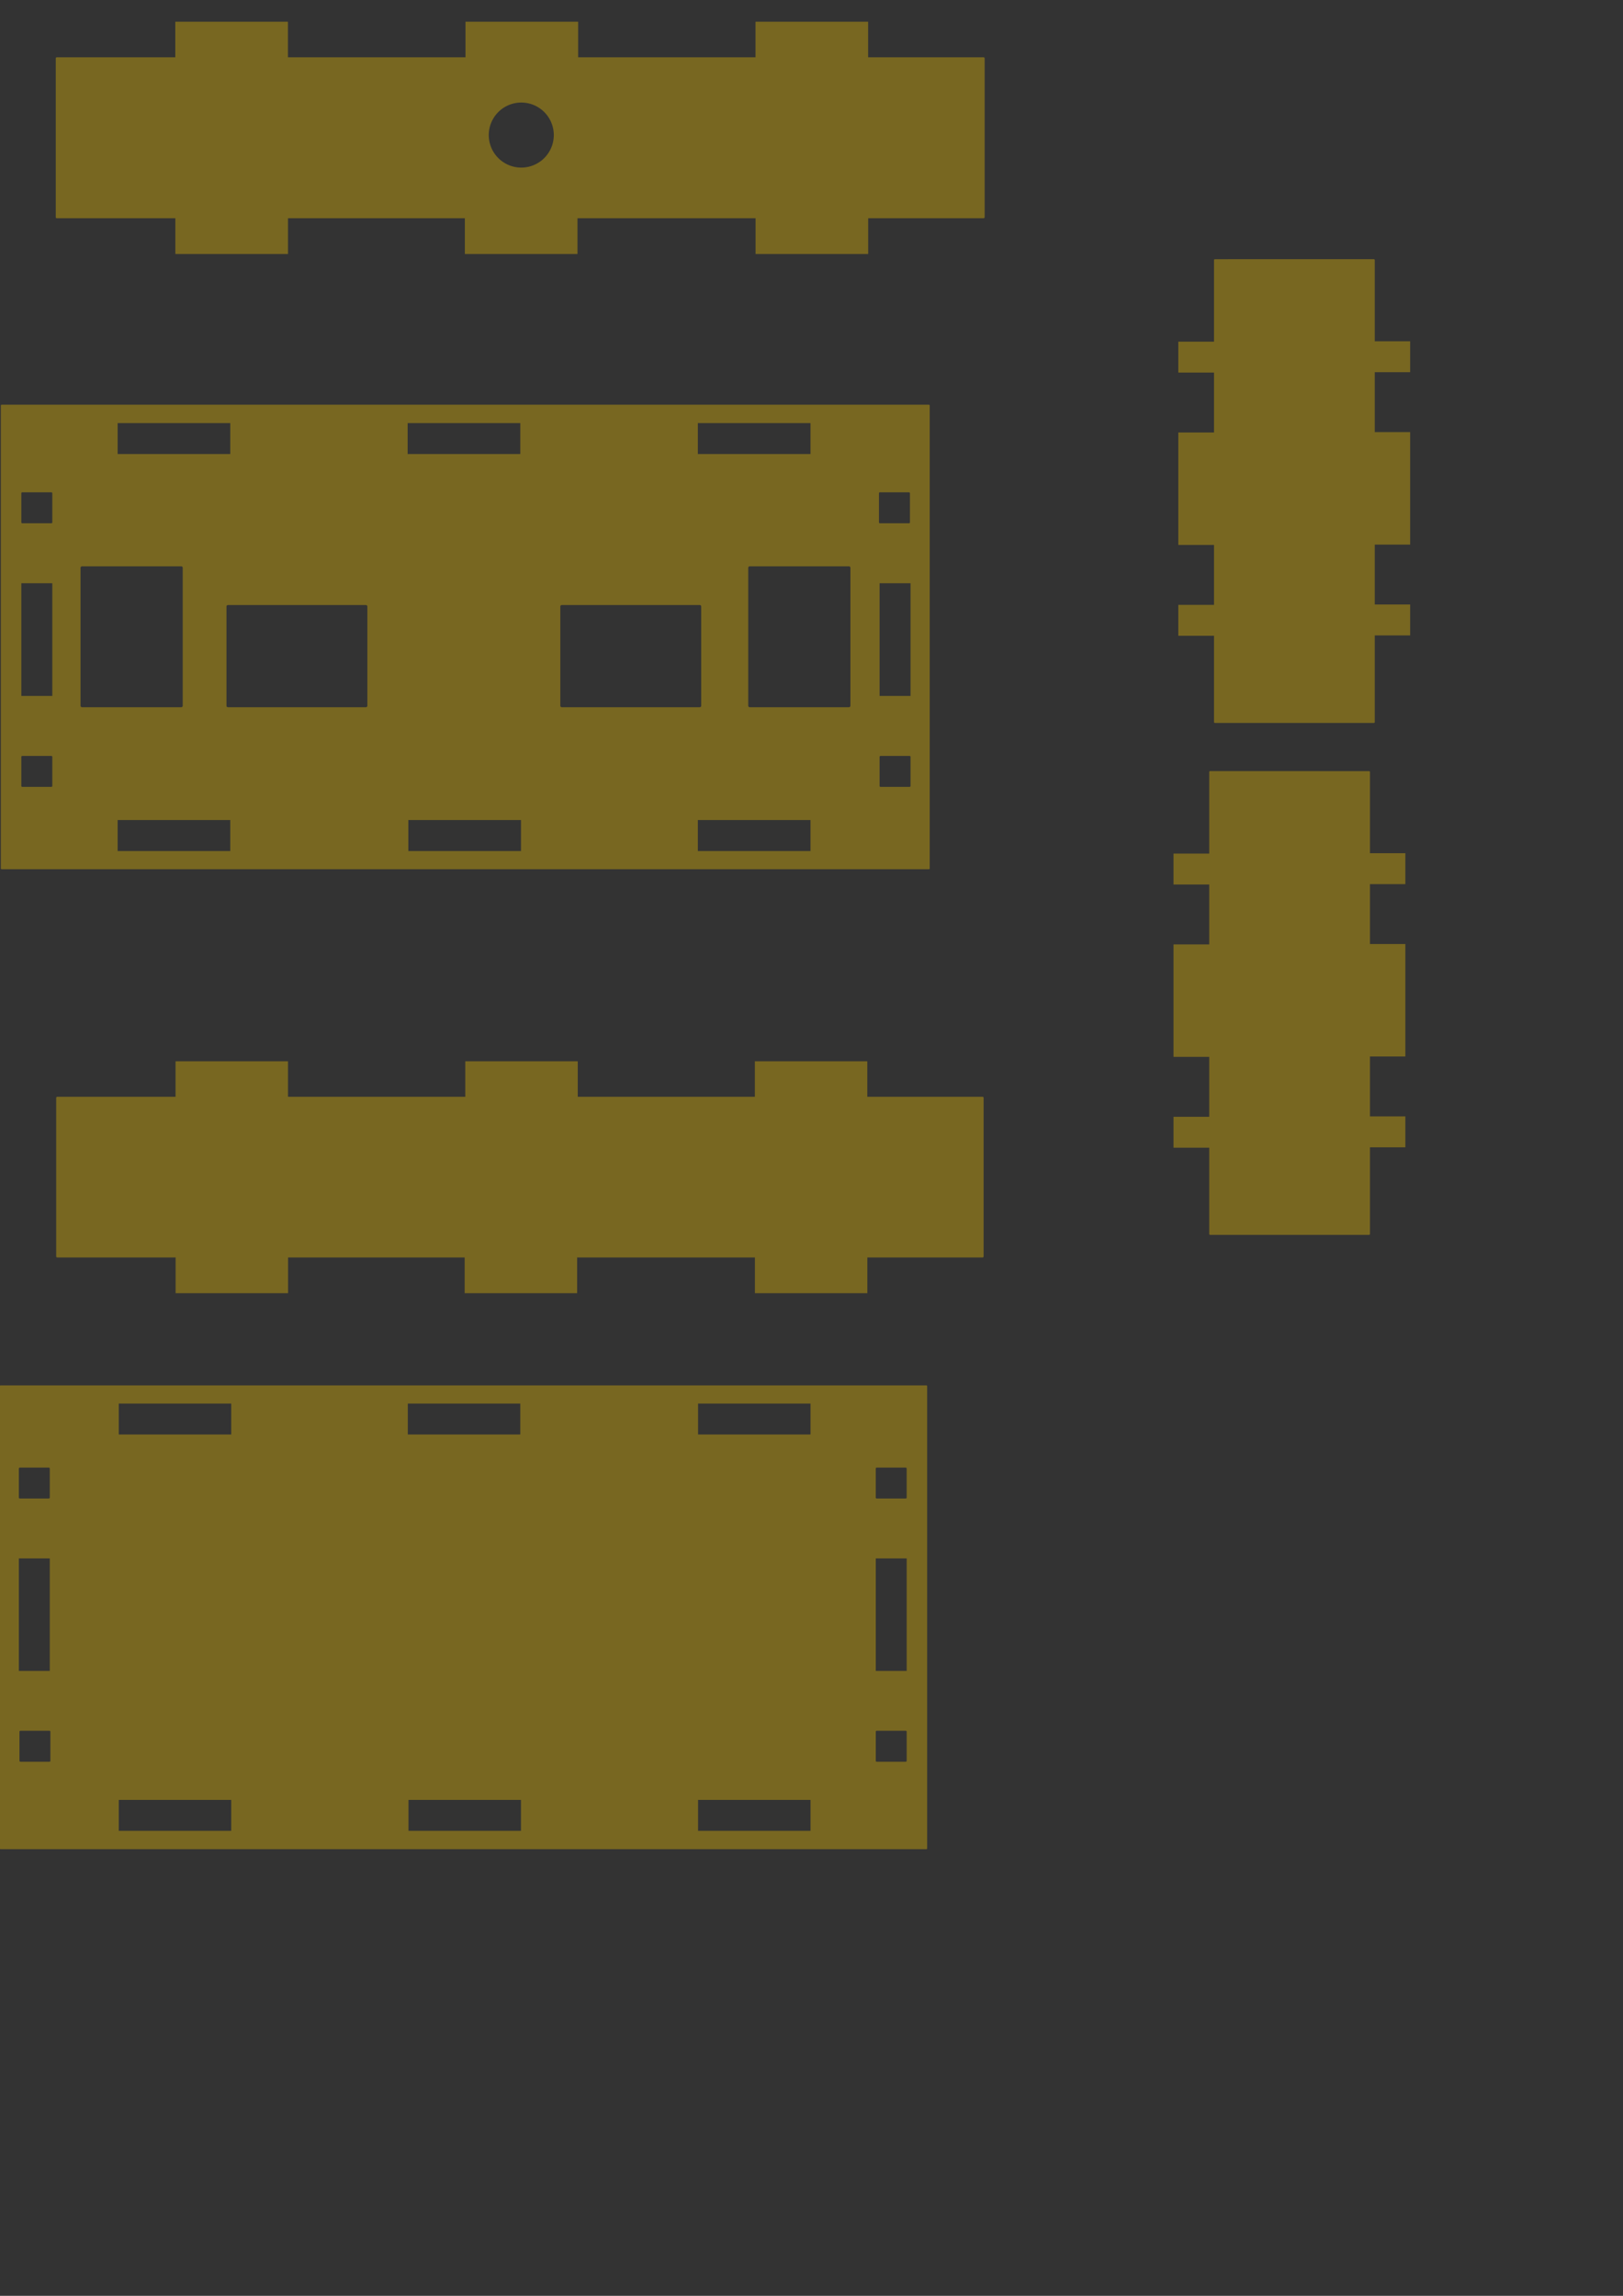 <?xml version="1.0" encoding="UTF-8" standalone="no"?>
<!-- Created with Inkscape (http://www.inkscape.org/) -->

<svg
   xmlns:dc="http://purl.org/dc/elements/1.1/"
   xmlns:cc="http://creativecommons.org/ns#"
   xmlns:rdf="http://www.w3.org/1999/02/22-rdf-syntax-ns#"
   xmlns:svg="http://www.w3.org/2000/svg"
   xmlns="http://www.w3.org/2000/svg"
   xmlns:sodipodi="http://sodipodi.sourceforge.net/DTD/sodipodi-0.dtd"
   xmlns:inkscape="http://www.inkscape.org/namespaces/inkscape"
   width="210mm"
   height="297mm"
   viewBox="0 0 210 297"
   version="1.1"
   id="svg169"
   inkscape:version="0.92.4 (5da689c313, 2019-01-14)"
   sodipodi:docname="remote control.svg">
  <rect x="0" y="0" width="210" height="297" fill="#333333" stroke="none"/>
  <defs
     id="defs163" />
  <sodipodi:namedview
     id="base"
     pagecolor="#ffffff"
     bordercolor="#666666"
     borderopacity="1.0"
     inkscape:pageopacity="0.0"
     inkscape:pageshadow="2"
     inkscape:zoom="0.7"
     inkscape:cx="541.12663"
     inkscape:cy="864.57765"
     inkscape:document-units="cm"
     inkscape:current-layer="layer1"
     showgrid="false"
     inkscape:window-width="1366"
     inkscape:window-height="705"
     inkscape:window-x="-8"
     inkscape:window-y="-8"
     inkscape:window-maximized="1"
     showguides="true"
     inkscape:guide-bbox="true">
    <sodipodi:guide
       position="60.136,67.486"
       orientation="1,0"
       id="guide4120"
       inkscape:locked="false" />
    <sodipodi:guide
       position="90.337,69.089"
       orientation="1,0"
       id="guide4124"
       inkscape:locked="false" />
    <sodipodi:guide
       position="26.033,57.263"
       orientation="0,1"
       id="guide4126"
       inkscape:locked="false" />
    <sodipodi:guide
       position="-0.033,1.988"
       orientation="0,1"
       id="guide4166"
       inkscape:locked="false" />
    <sodipodi:guide
       position="-161.832,29.934"
       orientation="0,1"
       id="guide4198"
       inkscape:locked="false" />
    <sodipodi:guide
       position="2.457,29.934"
       orientation="1,0"
       id="guide4200"
       inkscape:locked="false" />
    <sodipodi:guide
       position="2.457,14.93"
       orientation="0,1"
       id="guide4225"
       inkscape:locked="false" />
    <sodipodi:guide
       position="2.457,44.979"
       orientation="0,1"
       id="guide4227"
       inkscape:locked="false" />
    <sodipodi:guide
       position="117.331,29.934"
       orientation="1,0"
       id="guide4260"
       inkscape:locked="false" />
    <sodipodi:guide
       position="10.156,247.091"
       orientation="1,0"
       id="guide65"
       inkscape:locked="false" />
    <sodipodi:guide
       position="18.308,197.245"
       orientation="0,1"
       id="guide67"
       inkscape:locked="false" />
    <sodipodi:guide
       position="109.613,207.178"
       orientation="1,0"
       id="guide102"
       inkscape:locked="false" />
    <sodipodi:guide
       position="29.01,198.815"
       orientation="1,0"
       id="guide104"
       inkscape:locked="false" />
    <sodipodi:guide
       position="2.457,214.751"
       orientation="0,1"
       id="guide114"
       inkscape:locked="false" />
    <sodipodi:guide
       position="67.352,279.965"
       orientation="1,0"
       id="guide139"
       inkscape:locked="false" />
    <sodipodi:guide
       position="67.352,279.965"
       orientation="0,1"
       id="guide141"
       inkscape:locked="false" />
  </sodipodi:namedview>
  <g
     inkscape:label="Layer 1"
     inkscape:groupmode="layer"
     id="layer1">
    <path
       style="fill:#786721;stroke-width:0.264"
       d="m 0.067,179.222 c -0.057,0 -0.102,0.046 -0.102,0.102 v 59.795 c 0,0.057 0.046,0.102 0.102,0.102 H 119.862 c 0.057,0 0.102,-0.046 0.102,-0.102 v -59.795 c 0,-0.057 -0.046,-0.102 -0.102,-0.102 z m 15.315,2.352 h 14.522 c 0.009,0 0.015,0.007 0.015,0.015 v 3.97 c 0,0.008 -0.006,0.015 -0.015,0.015 H 15.382 c -0.009,0 -0.015,-0.007 -0.015,-0.015 v -3.97 c 0,-0.008 0.007,-0.015 0.015,-0.015 z m 37.4,0 h 14.522 c 0.009,0 0.015,0.007 0.015,0.015 v 3.97 c 0,0.008 -0.007,0.015 -0.015,0.015 H 52.782 c -0.009,0 -0.015,-0.007 -0.015,-0.015 v -3.97 c 0,-0.008 0.006,-0.015 0.015,-0.015 z m 37.555,0 h 14.521 c 0.008,0 0.015,0.007 0.015,0.015 v 3.97 c 0,0.008 -0.007,0.015 -0.015,0.015 H 90.337 c -0.009,0 -0.015,-0.007 -0.015,-0.015 v -3.97 c 0,-0.008 0.007,-0.015 0.015,-0.015 z m -87.776,8.284 h 3.759 c 0.067,0 0.12,0.053 0.12,0.12 v 3.759 c 0,0.067 -0.054,0.12 -0.12,0.12 H 2.562 c -0.067,0 -0.12,-0.054 -0.12,-0.12 v -3.759 c 1e-7,-0.067 0.054,-0.12 0.12,-0.12 z m 110.874,0 h 3.759 c 0.067,0 0.12,0.053 0.12,0.12 v 3.759 c 0,0.067 -0.054,0.12 -0.12,0.12 h -3.759 c -0.067,0 -0.12,-0.054 -0.12,-0.12 v -3.759 c 0,-0.067 0.054,-0.12 0.12,-0.12 z M 2.457,201.606 h 3.969 c 0.009,0 0.015,0.007 0.015,0.015 v 14.522 c 0,0.008 -0.007,0.015 -0.015,0.015 H 2.457 c -0.008,0 -0.016,-0.007 -0.016,-0.015 v -14.522 c 1e-7,-0.008 0.007,-0.015 0.016,-0.015 z m 110.874,0 h 3.969 c 0.008,0 0.015,0.007 0.015,0.015 v 14.522 c 0,0.008 -0.007,0.015 -0.015,0.015 h -3.969 c -0.008,0 -0.015,-0.007 -0.015,-0.015 v -14.522 c 0,-0.008 0.007,-0.015 0.015,-0.015 z M 2.641,223.907 h 3.759 c 0.067,0 0.12,0.053 0.12,0.12 v 3.759 c 0,0.067 -0.054,0.12 -0.12,0.12 H 2.641 c -0.067,0 -0.12,-0.054 -0.12,-0.12 v -3.759 c 0,-0.067 0.053,-0.12 0.12,-0.12 z m 110.795,0 h 3.759 c 0.067,0 0.12,0.053 0.12,0.12 v 3.759 c 0,0.067 -0.054,0.12 -0.12,0.12 h -3.759 c -0.067,0 -0.12,-0.054 -0.12,-0.12 v -3.759 c 0,-0.067 0.054,-0.12 0.12,-0.12 z m -98.054,8.942 h 14.522 c 0.009,0 0.015,0.007 0.015,0.015 v 3.969 c 0,0.008 -0.006,0.015 -0.015,0.015 H 15.382 c -0.009,0 -0.015,-0.007 -0.015,-0.015 v -3.969 c 0,-0.008 0.007,-0.015 0.015,-0.015 z m 37.49,0 h 14.522 c 0.009,0 0.015,0.007 0.015,0.015 v 3.969 c 0,0.008 -0.007,0.015 -0.015,0.015 H 52.872 c -0.009,0 -0.015,-0.007 -0.015,-0.015 v -3.969 c 0,-0.008 0.006,-0.015 0.015,-0.015 z m 37.465,0 h 14.521 c 0.008,0 0.015,0.007 0.015,0.015 v 3.969 c 0,0.008 -0.007,0.015 -0.015,0.015 H 90.337 c -0.009,0 -0.015,-0.007 -0.015,-0.015 v -3.969 c 0,-0.008 0.007,-0.015 0.015,-0.015 z"
       id="rect171"
       inkscape:connector-curvature="0" />
    <path
       style="fill:#786721;stroke-width:1.303"
       d="M 85.646 10.611 C 85.614 10.611 85.588 10.642 85.588 10.68 L 85.588 27.969 L 27.703 27.969 C 27.44 27.969 27.227 28.214 27.227 28.518 L 27.227 105.988 C 27.227 106.293 27.44 106.539 27.703 106.539 L 85.678 106.539 C 85.647 106.539 85.619 106.568 85.619 106.604 L 85.619 123.932 C 85.619 123.966 85.646 123.998 85.678 123.998 L 140.562 123.998 C 140.593 123.998 140.619 123.967 140.619 123.932 L 140.619 106.604 C 140.619 106.57 140.593 106.539 140.562 106.539 L 227.031 106.539 C 227.001 106.539 226.975 106.568 226.975 106.604 L 226.975 123.932 C 226.975 123.966 226.997 123.998 227.031 123.998 L 281.916 123.998 C 281.946 123.998 281.975 123.967 281.975 123.932 L 281.975 106.604 C 281.975 106.57 281.948 106.539 281.916 106.539 L 368.973 106.539 C 368.942 106.539 368.914 106.568 368.914 106.604 L 368.914 123.932 C 368.914 123.966 368.941 123.998 368.973 123.998 L 423.855 123.998 C 423.886 123.998 423.914 123.967 423.914 123.932 L 423.914 106.604 C 423.914 106.57 423.888 106.539 423.855 106.539 L 480.295 106.539 C 480.558 106.539 480.77 106.293 480.77 105.988 L 480.77 28.518 C 480.77 28.213 480.558 27.969 480.295 27.969 L 423.883 27.969 L 423.883 10.68 C 423.883 10.646 423.856 10.611 423.824 10.611 L 368.941 10.611 C 368.909 10.611 368.883 10.642 368.883 10.68 L 368.883 27.969 L 282.285 27.969 L 282.285 10.68 C 282.285 10.646 282.259 10.611 282.227 10.611 L 227.342 10.611 C 227.31 10.611 227.285 10.642 227.285 10.68 L 227.285 27.969 L 140.588 27.969 L 140.588 10.68 C 140.588 10.646 140.563 10.611 140.531 10.611 L 85.646 10.611 z M 254.523 50.062 A 15.874 15.874 0 0 1 270.396 65.936 A 15.874 15.874 0 0 1 254.523 81.811 A 15.874 15.874 0 0 1 238.648 65.936 A 15.874 15.874 0 0 1 254.523 50.062 z "
       transform="scale(0.265)"
       id="rect4258" />
    <rect
       style="fill:#ffff00;stroke-width:0.321"
       id="rect4258-0"
       width="120"
       height="18"
       x="-197.394"
       y="212.216"
       ry="0.126" />
    <path
       style="fill:#ffff00;stroke-width:0.321"
       d="m 177.331,-30.797 c -0.008,0 -0.015,0.007 -0.015,0.015 v 3.961 h -15.315 c -0.07,0 -0.126,0.056 -0.126,0.126 v 17.748 c 0,0.07 0.056,0.126 0.126,0.126 h 15.339 c -0.008,0 -0.015,0.007 -0.015,0.015 v 3.97 c 0,0.008 0.007,0.015 0.015,0.015 h 14.522 c 0.008,0 0.015,-0.007 0.015,-0.015 v -3.97 c 0,-0.008 -0.007,-0.015 -0.015,-0.015 h 22.878 c -0.008,0 -0.015,0.007 -0.015,0.015 v 3.97 c 0,0.008 0.006,0.015 0.015,0.015 h 14.522 c 0.008,0 0.015,-0.007 0.015,-0.015 v -3.97 c 0,-0.008 -0.007,-0.015 -0.015,-0.015 h 23.034 c -0.008,0 -0.015,0.007 -0.015,0.015 v 3.97 c 0,0.008 0.007,0.015 0.015,0.015 h 14.521 c 0.008,0 0.015,-0.007 0.015,-0.015 v -3.97 c 0,-0.008 -0.007,-0.015 -0.015,-0.015 h 14.933 c 0.07,0 0.126,-0.056 0.126,-0.126 v -17.748 c 0,-0.07 -0.056,-0.126 -0.126,-0.126 h -14.926 v -3.961 c 0,-0.008 -0.007,-0.015 -0.015,-0.015 H 252.286 c -0.008,0 -0.015,0.007 -0.015,0.015 v 3.961 h -22.912 v -3.961 c 0,-0.008 -0.007,-0.015 -0.015,-0.015 H 214.821 c -0.008,0 -0.015,0.007 -0.015,0.015 v 3.961 h -22.939 v -3.961 c 0,-0.008 -0.006,-0.015 -0.015,-0.015 z"
       id="rect4258-06"
       inkscape:connector-curvature="0" />
    <path
       style="fill:#786721;stroke-width:0.257"
       d="m 156.585,99.755 c -0.068,0 -0.123,0.048 -0.123,0.106 v 10.563 h -4.622 v 4 h 4.622 v 7.764 c 0,-0.008 -0.008,-0.015 -0.018,-0.015 h -4.586 c -0.009,0 -0.018,0.007 -0.018,0.015 v 14.521 c 0,0.008 0.008,0.015 0.018,0.015 h 4.586 c 0.009,0 0.018,-0.008 0.018,-0.015 v 7.764 h -4.622 v 4 h 4.622 v 11.174 c 0,0.059 0.055,0.106 0.123,0.106 h 20.552 c 0.068,0 0.123,-0.048 0.123,-0.106 v -11.222 h 4.58 v -4 h -4.58 v -7.749 h 4.562 c 0.009,0 0.018,-0.007 0.018,-0.015 v -14.522 c 0,-0.008 -0.008,-0.015 -0.018,-0.015 h -4.562 v -7.748 h 4.58 v -4 H 177.26 V 99.862 c 0,-0.059 -0.055,-0.106 -0.123,-0.106 z"
       id="rect4371"
       inkscape:connector-curvature="0" />
    <rect
       style="fill:#ff0000;stroke-width:0.282"
       id="rect3762-2-5-6"
       width="14.552"
       height="4"
       x="174.158"
       y="98.731"
       ry="0.015"
       transform="rotate(90)" />
    <rect
       style="fill:#ff0000;stroke-width:0.295"
       id="rect4229-5-9"
       width="4"
       height="4"
       x="-72.209"
       y="190.033"
       ry="0" />
    <path
       style="fill:#ffff00;stroke-width:0.239"
       d="m 298.554,-39.887 c -0.059,0 -0.106,0.048 -0.106,0.106 v 10.563 h -4 v 4 h 4 v 7.764 c 0,-0.008 -0.007,-0.015 -0.015,-0.015 h -3.969 c -0.008,0 -0.015,0.007 -0.015,0.015 v 14.521 c 0,0.008 0.007,0.015 0.015,0.015 h 3.969 c 0.008,0 0.015,-0.008 0.015,-0.015 v 7.764 h -4 v 4 h 4 V 20.007 c 0,0.059 0.048,0.106 0.106,0.106 h 17.787 c 0.059,0 0.106,-0.048 0.106,-0.106 V 8.785 h 3.964 v -4 h -3.964 v -7.749 h 3.949 c 0.008,0 0.015,-0.007 0.015,-0.015 V -17.5 c 0,-0.008 -0.007,-0.015 -0.015,-0.015 h -3.949 v -7.748 h 3.964 v -4 h -3.964 v -10.516 c 0,-0.059 -0.048,-0.106 -0.106,-0.106 z"
       id="rect4371-8"
       inkscape:connector-curvature="0" />
    <rect
       style="fill:#786721;stroke-width:0.264"
       id="rect171-1"
       width="120"
       height="60"
       x="-51.18"
       y="450.481"
       ry="0.102" />
    <path
       style="fill:#786721;stroke-width:0.999"
       d="M 0.793 197.57 C 0.579 197.57 0.406 197.743 0.406 197.957 L 0.406 423.955 C 0.406 424.169 0.579 424.342 0.793 424.342 L 453.562 424.342 C 453.776 424.342 453.949 424.169 453.949 423.955 L 453.949 197.957 C 453.949 197.743 453.776 197.57 453.562 197.57 L 0.793 197.57 z M 57.5 206.539 L 112.383 206.539 C 112.413 206.539 112.441 206.565 112.441 206.596 L 112.441 221.598 C 112.441 221.628 112.415 221.656 112.383 221.656 L 57.5 221.656 C 57.47 221.656 57.441 221.63 57.441 221.598 L 57.441 206.596 C 57.441 206.562 57.468 206.539 57.5 206.539 z M 199.098 206.539 L 253.982 206.539 C 254.013 206.539 254.039 206.565 254.039 206.596 L 254.039 221.598 C 254.039 221.628 254.013 221.656 253.982 221.656 L 199.098 221.656 C 199.067 221.656 199.039 221.63 199.039 221.598 L 199.039 206.596 C 199.039 206.562 199.066 206.539 199.098 206.539 z M 340.793 206.539 L 395.678 206.539 C 395.708 206.539 395.736 206.565 395.736 206.596 L 395.736 221.598 C 395.736 221.628 395.71 221.656 395.678 221.656 L 340.793 221.656 C 340.763 221.656 340.734 221.63 340.734 221.598 L 340.734 206.596 C 340.734 206.562 340.763 206.539 340.793 206.539 z M 10.871 240.336 L 25.08 240.336 C 25.332 240.336 25.535 240.539 25.535 240.791 L 25.535 255 C 25.535 255.252 25.332 255.453 25.08 255.453 L 10.871 255.453 C 10.619 255.453 10.416 255.252 10.416 255 L 10.416 240.791 C 10.416 240.539 10.619 240.336 10.871 240.336 z M 429.623 240.336 L 443.832 240.336 C 444.084 240.336 444.285 240.539 444.285 240.791 L 444.285 255 C 444.285 255.252 444.084 255.453 443.832 255.453 L 429.623 255.453 C 429.371 255.453 429.168 255.252 429.168 255 L 429.168 240.791 C 429.168 240.539 429.371 240.336 429.623 240.336 z M 40.029 276.463 L 88.516 276.463 C 88.904 276.463 89.217 276.775 89.217 277.164 L 89.217 344.549 C 89.217 344.938 88.904 345.25 88.516 345.25 L 40.029 345.25 C 39.641 345.25 39.328 344.938 39.328 344.549 L 39.328 277.164 C 39.328 276.775 39.64 276.463 40.029 276.463 z M 366.039 276.463 L 414.525 276.463 C 414.914 276.463 415.227 276.775 415.227 277.164 L 415.227 344.549 C 415.227 344.938 414.914 345.25 414.525 345.25 L 366.039 345.25 C 365.65 345.25 365.338 344.938 365.338 344.549 L 365.338 277.164 C 365.338 276.775 365.65 276.463 366.039 276.463 z M 10.475 284.74 L 25.477 284.74 C 25.507 284.74 25.535 284.766 25.535 284.797 L 25.535 339.682 C 25.535 339.712 25.509 339.74 25.477 339.74 L 10.475 339.74 C 10.444 339.74 10.416 339.714 10.416 339.682 L 10.416 284.797 C 10.416 284.767 10.442 284.74 10.475 284.74 z M 429.527 284.74 L 444.529 284.74 C 444.563 284.74 444.588 284.766 444.588 284.797 L 444.588 339.682 C 444.588 339.712 444.561 339.74 444.529 339.74 L 429.527 339.74 C 429.497 339.74 429.469 339.714 429.469 339.682 L 429.469 284.797 C 429.469 284.767 429.495 284.74 429.527 284.74 z M 111.285 295.359 L 178.67 295.359 C 179.059 295.359 179.371 295.674 179.371 296.062 L 179.371 344.549 C 179.371 344.938 179.059 345.25 178.67 345.25 L 111.285 345.25 C 110.896 345.25 110.584 344.938 110.584 344.549 L 110.584 296.062 C 110.584 295.674 110.896 295.359 111.285 295.359 z M 274.287 295.359 L 341.672 295.359 C 342.061 295.359 342.373 295.674 342.373 296.062 L 342.373 344.549 C 342.373 344.938 342.061 345.25 341.672 345.25 L 274.287 345.25 C 273.898 345.25 273.586 344.938 273.586 344.549 L 273.586 296.062 C 273.586 295.674 273.898 295.359 274.287 295.359 z M 10.871 369.025 L 25.08 369.025 C 25.332 369.025 25.535 369.229 25.535 369.48 L 25.535 383.689 C 25.535 383.941 25.332 384.143 25.08 384.143 L 10.871 384.143 C 10.619 384.143 10.416 383.941 10.416 383.689 L 10.416 369.48 C 10.416 369.229 10.619 369.025 10.871 369.025 z M 429.924 369.025 L 444.133 369.025 C 444.385 369.025 444.588 369.229 444.588 369.48 L 444.588 383.689 C 444.588 383.941 444.385 384.143 444.133 384.143 L 429.924 384.143 C 429.672 384.143 429.469 383.941 429.469 383.689 L 429.469 369.48 C 429.469 369.229 429.672 369.025 429.924 369.025 z M 57.5 400.336 L 112.383 400.336 C 112.413 400.336 112.441 400.362 112.441 400.393 L 112.441 415.396 C 112.441 415.427 112.415 415.453 112.383 415.453 L 57.5 415.453 C 57.47 415.453 57.441 415.427 57.441 415.396 L 57.441 400.393 C 57.441 400.362 57.468 400.336 57.5 400.336 z M 199.439 400.336 L 254.324 400.336 C 254.354 400.336 254.381 400.362 254.381 400.393 L 254.381 415.396 C 254.381 415.427 254.354 415.453 254.324 415.453 L 199.439 415.453 C 199.409 415.453 199.381 415.427 199.381 415.396 L 199.381 400.393 C 199.381 400.362 199.407 400.336 199.439 400.336 z M 340.793 400.336 L 395.678 400.336 C 395.708 400.336 395.736 400.362 395.736 400.393 L 395.736 415.396 C 395.736 415.427 395.71 415.453 395.678 415.453 L 340.793 415.453 C 340.763 415.453 340.734 415.427 340.734 415.396 L 340.734 400.393 C 340.734 400.362 340.763 400.336 340.793 400.336 z "
       transform="scale(0.265)"
       id="rect171-8" />
    <path
       style="fill:#786721;stroke-width:0.345"
       d="m 22.728,137.294 c -0.009,0 -0.015,0.008 -0.015,0.018 v 4.575 H 7.397 c -0.07,0 -0.126,0.065 -0.126,0.145 v 20.498 c 0,0.081 0.056,0.146 0.126,0.146 H 22.736 c -0.008,0 -0.015,0.008 -0.015,0.017 v 4.585 c 0,0.009 0.007,0.017 0.015,0.017 h 14.522 c 0.008,0 0.015,-0.008 0.015,-0.017 v -4.585 c 0,-0.009 -0.007,-0.017 -0.015,-0.017 h 22.878 c -0.008,0 -0.015,0.008 -0.015,0.017 v 4.585 c 0,0.009 0.006,0.017 0.015,0.017 h 14.522 c 0.008,0 0.015,-0.008 0.015,-0.017 v -4.585 c 0,-0.009 -0.007,-0.017 -0.015,-0.017 h 23.034 c -0.008,0 -0.015,0.008 -0.015,0.017 v 4.585 c 0,0.009 0.007,0.017 0.015,0.017 h 14.521 c 0.008,0 0.015,-0.008 0.015,-0.017 v -4.585 c 0,-0.009 -0.007,-0.017 -0.015,-0.017 H 127.145 c 0.07,0 0.126,-0.065 0.126,-0.146 v -20.498 c 0,-0.081 -0.056,-0.145 -0.126,-0.145 h -14.926 v -4.575 c 0,-0.009 -0.007,-0.018 -0.015,-0.018 H 97.683 c -0.008,0 -0.015,0.008 -0.015,0.018 v 4.575 H 74.755 v -4.575 c 0,-0.009 -0.007,-0.018 -0.015,-0.018 h -14.522 c -0.009,0 -0.015,0.008 -0.015,0.018 v 4.575 H 37.264 v -4.575 c 0,-0.009 -0.006,-0.018 -0.015,-0.018 z"
       id="rect4258-6"
       inkscape:connector-curvature="0" />
    <path
       style="fill:#786721;stroke-width:0.257"
       d="m 157.205,33.53 c -0.068,0 -0.123,0.048 -0.123,0.106 v 10.563 h -4.622 v 4 h 4.622 v 7.764 c 0,-0.008 -0.008,-0.015 -0.018,-0.015 h -4.586 c -0.009,0 -0.018,0.007 -0.018,0.015 v 14.521 c 0,0.008 0.008,0.015 0.018,0.015 h 4.586 c 0.009,0 0.018,-0.008 0.018,-0.015 v 7.764 h -4.622 v 4 h 4.622 v 11.174 c 0,0.059 0.055,0.106 0.123,0.106 h 20.552 c 0.068,0 0.123,-0.048 0.123,-0.106 v -11.222 h 4.58 v -4 h -4.58 v -7.749 h 4.562 c 0.009,0 0.018,-0.007 0.018,-0.015 v -14.522 c 0,-0.008 -0.008,-0.015 -0.018,-0.015 h -4.562 v -7.748 h 4.58 v -4 h -4.58 v -10.516 c 0,-0.059 -0.055,-0.106 -0.123,-0.106 z"
       id="rect4371-0"
       inkscape:connector-curvature="0" />
    <path
       style="fill:#00ffff;stroke-width:0.482"
       d="m -152.352,128.016 c -0.103,0 -0.186,0.083 -0.186,0.186 v 17.829 c 0,0.103 0.083,0.186 0.186,0.186 h 12.829 c 0.103,0 0.186,-0.083 0.186,-0.186 v -17.829 c 0,-0.103 -0.083,-0.186 -0.186,-0.186 z m 86.257,0 c -0.103,0 -0.186,0.083 -0.186,0.186 v 17.829 c 0,0.103 0.083,0.186 0.186,0.186 h 12.829 c 0.103,0 0.186,-0.083 0.186,-0.186 v -17.829 c 0,-0.103 -0.083,-0.186 -0.186,-0.186 z m -67.404,5 c -0.103,0 -0.186,0.083 -0.186,0.186 v 12.829 c 0,0.103 0.083,0.186 0.186,0.186 h 17.829 c 0.103,0 0.186,-0.083 0.186,-0.186 v -12.829 c 0,-0.103 -0.083,-0.186 -0.186,-0.186 z m 43.128,0 c -0.103,0 -0.186,0.083 -0.186,0.186 v 12.829 c 0,0.103 0.083,0.186 0.186,0.186 h 17.829 c 0.103,0 0.186,-0.083 0.186,-0.186 v -12.829 c 0,-0.103 -0.083,-0.186 -0.186,-0.186 z"
       id="rect73-6"
       inkscape:connector-curvature="0" />
    <circle
       style="fill:#ff6600;stroke-width:0.336"
       id="path143-4"
       cx="-77.107"
       cy="5.202"
       r="4.2" />
  </g>
</svg>
